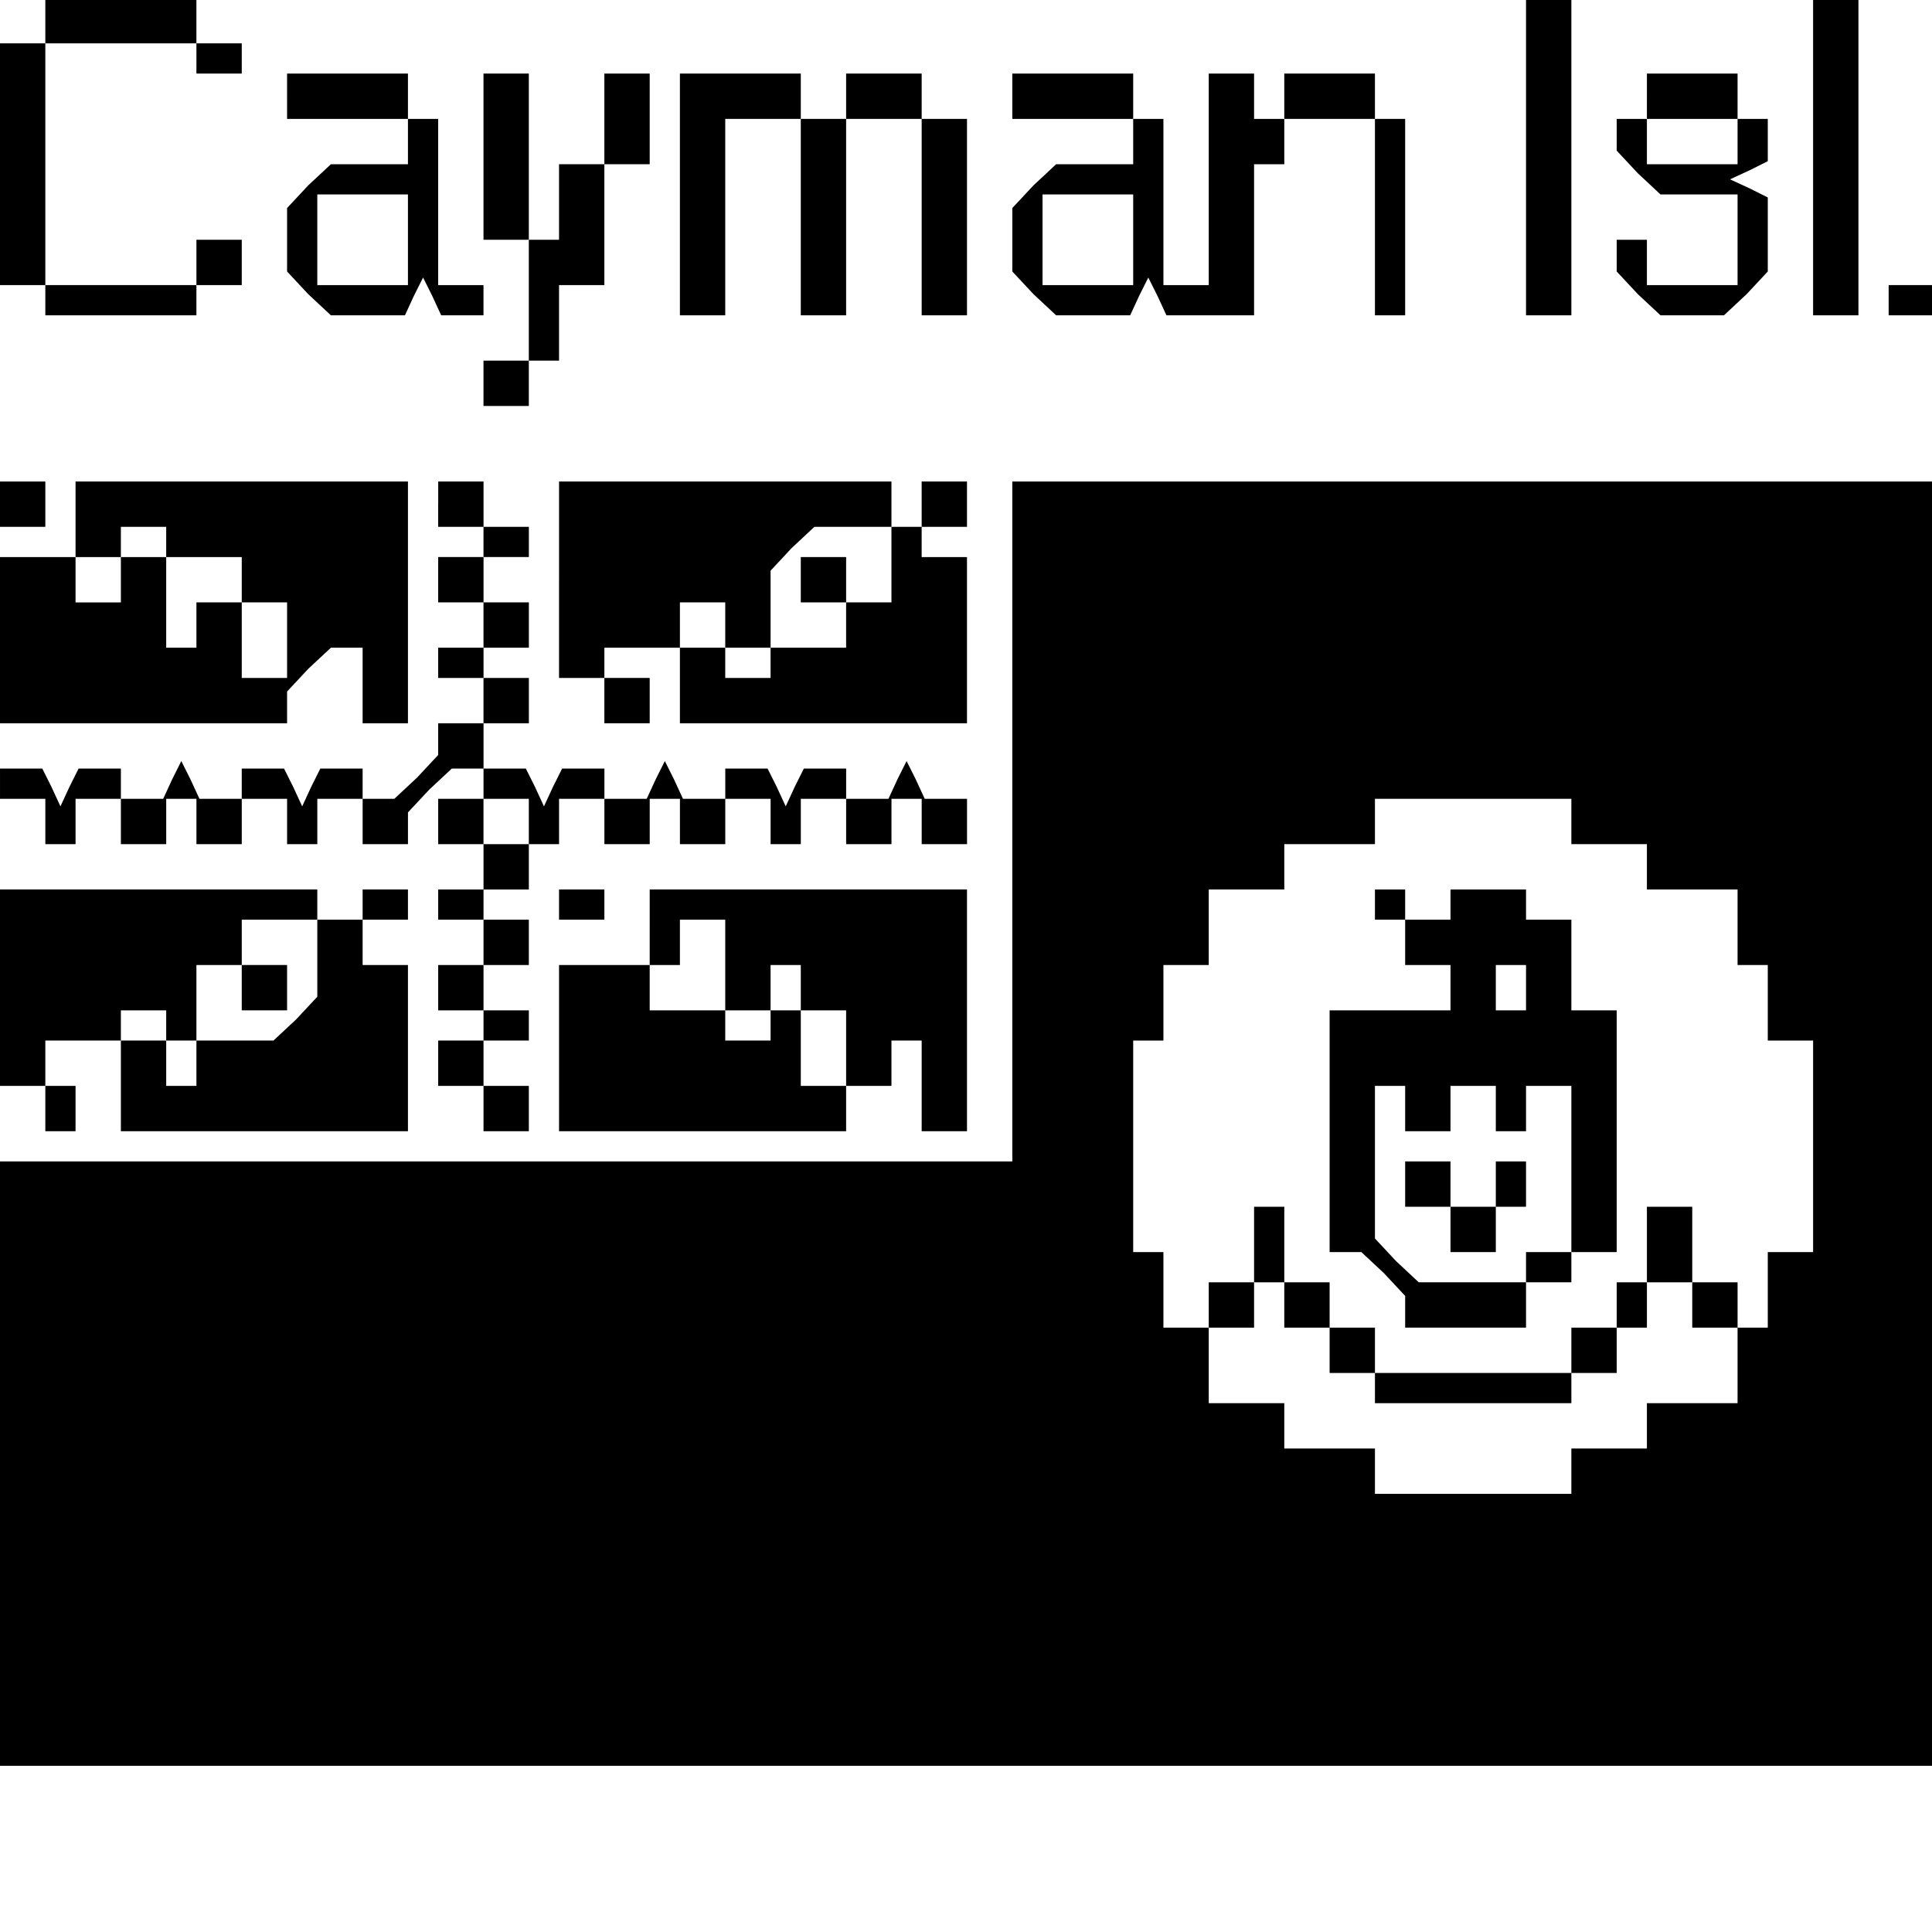 <?xml version="1.0" standalone="no"?>
<!DOCTYPE svg PUBLIC "-//W3C//DTD SVG 20010904//EN"
 "http://www.w3.org/TR/2001/REC-SVG-20010904/DTD/svg10.dtd">
<svg version="1.0" xmlns="http://www.w3.org/2000/svg"
 width="468pt" height="468pt" viewBox="0 0 468 468"
 preserveAspectRatio="xMidYMid meet">
<g transform="translate(0,468) scale(0.366,-0.366)"
fill="#000000" stroke="none">
<path d="M30 1265 l0 -15 -15 0 -15 0 0 -80 0 -80 15 0 15 0 0 -10 0 -10 50 0
50 0 0 10 0 10 15 0 15 0 0 15 0 15 -15 0 -15 0 0 -15 0 -15 -50 0 -50 0 0 80
0 80 50 0 50 0 0 -10 0 -10 15 0 15 0 0 10 0 10 -15 0 -15 0 0 15 0 15 -50 0
-50 0 0 -15z"/>
<path d="M1010 1175 l0 -105 15 0 15 0 0 105 0 105 -15 0 -15 0 0 -105z"/>
<path d="M1200 1175 l0 -105 15 0 15 0 0 105 0 105 -15 0 -15 0 0 -105z"/>
<path d="M190 1215 l0 -15 40 0 40 0 0 -15 0 -15 -26 0 -25 0 -15 -14 -14 -15
0 -21 0 -21 14 -15 15 -14 24 0 25 0 6 13 6 12 6 -12 6 -13 14 0 14 0 0 10 0
10 -15 0 -15 0 0 55 0 55 -10 0 -10 0 0 15 0 15 -40 0 -40 0 0 -15z m80 -95
l0 -30 -30 0 -30 0 0 30 0 30 30 0 30 0 0 -30z"/>
<path d="M320 1175 l0 -55 15 0 15 0 0 55 0 55 -15 0 -15 0 0 -55z"/>
<path d="M400 1200 l0 -30 -15 0 -15 0 0 -25 0 -25 -10 0 -10 0 0 -40 0 -40
-15 0 -15 0 0 -15 0 -15 15 0 15 0 0 15 0 15 10 0 10 0 0 25 0 25 15 0 15 0 0
40 0 40 15 0 15 0 0 30 0 30 -15 0 -15 0 0 -30z"/>
<path d="M450 1150 l0 -80 15 0 15 0 0 65 0 65 25 0 25 0 0 -65 0 -65 15 0 15
0 0 65 0 65 25 0 25 0 0 -65 0 -65 15 0 15 0 0 65 0 65 -15 0 -15 0 0 15 0 15
-25 0 -25 0 0 -15 0 -15 -15 0 -15 0 0 15 0 15 -40 0 -40 0 0 -80z"/>
<path d="M670 1215 l0 -15 40 0 40 0 0 -15 0 -15 -26 0 -25 0 -15 -14 -14 -15
0 -21 0 -21 14 -15 15 -14 24 0 25 0 6 13 6 12 6 -12 6 -13 29 0 29 0 0 50 0
50 10 0 10 0 0 15 0 15 -10 0 -10 0 0 15 0 15 -15 0 -15 0 0 -70 0 -70 -15 0
-15 0 0 55 0 55 -10 0 -10 0 0 15 0 15 -40 0 -40 0 0 -15z m80 -95 l0 -30 -30
0 -30 0 0 30 0 30 30 0 30 0 0 -30z"/>
<path d="M850 1215 l0 -15 30 0 30 0 0 -65 0 -65 10 0 10 0 0 65 0 65 -10 0
-10 0 0 15 0 15 -30 0 -30 0 0 -15z"/>
<path d="M1090 1215 l0 -15 -10 0 -10 0 0 -11 0 -10 14 -15 15 -14 25 0 26 0
0 -30 0 -30 -30 0 -30 0 0 15 0 15 -10 0 -10 0 0 -11 0 -10 14 -15 15 -14 21
0 21 0 15 14 14 15 0 24 0 25 -12 6 -13 6 13 6 12 6 0 14 0 14 -10 0 -10 0 0
15 0 15 -30 0 -30 0 0 -15z m60 -30 l0 -15 -30 0 -30 0 0 15 0 15 30 0 30 0 0
-15z"/>
<path d="M1250 1080 l0 -10 15 0 15 0 0 10 0 10 -15 0 -15 0 0 -10z"/>
<path d="M0 945 l0 -15 15 0 15 0 0 15 0 15 -15 0 -15 0 0 -15z"/>
<path d="M50 935 l0 -25 15 0 15 0 0 10 0 10 15 0 15 0 0 -10 0 -10 25 0 25 0
0 -15 0 -15 15 0 15 0 0 -25 0 -25 -15 0 -15 0 0 25 0 25 -15 0 -15 0 0 -15 0
-15 -10 0 -10 0 0 30 0 30 -15 0 -15 0 0 -15 0 -15 -15 0 -15 0 0 15 0 15 -25
0 -25 0 0 -55 0 -55 95 0 95 0 0 11 0 10 14 15 15 14 10 0 11 0 0 -25 0 -25
15 0 15 0 0 80 0 80 -110 0 -110 0 0 -25z"/>
<path d="M290 945 l0 -15 15 0 15 0 0 -10 0 -10 -15 0 -15 0 0 -15 0 -15 15 0
15 0 0 -15 0 -15 -15 0 -15 0 0 -10 0 -10 15 0 15 0 0 -15 0 -15 -15 0 -15 0
0 -11 0 -10 -14 -15 -15 -14 -10 0 -11 0 0 10 0 10 -14 0 -14 0 -6 -12 -6 -13
-6 13 -6 12 -14 0 -14 0 0 -10 0 -10 -14 0 -14 0 -6 13 -6 12 -6 -12 -6 -13
-14 0 -14 0 0 10 0 10 -14 0 -14 0 -6 -12 -6 -13 -6 13 -6 12 -14 0 -14 0 0
-10 0 -10 15 0 15 0 0 -15 0 -15 10 0 10 0 0 15 0 15 15 0 15 0 0 -15 0 -15
15 0 15 0 0 15 0 15 10 0 10 0 0 -15 0 -15 15 0 15 0 0 15 0 15 15 0 15 0 0
-15 0 -15 10 0 10 0 0 15 0 15 15 0 15 0 0 -15 0 -15 15 0 15 0 0 11 0 10 14
15 15 14 10 0 11 0 0 -10 0 -10 -15 0 -15 0 0 -15 0 -15 15 0 15 0 0 -15 0
-15 -15 0 -15 0 0 -10 0 -10 15 0 15 0 0 -15 0 -15 -15 0 -15 0 0 -15 0 -15
15 0 15 0 0 -10 0 -10 -15 0 -15 0 0 -15 0 -15 15 0 15 0 0 -15 0 -15 15 0 15
0 0 15 0 15 -15 0 -15 0 0 15 0 15 15 0 15 0 0 10 0 10 -15 0 -15 0 0 15 0 15
15 0 15 0 0 15 0 15 -15 0 -15 0 0 10 0 10 15 0 15 0 0 15 0 15 10 0 10 0 0
15 0 15 15 0 15 0 0 -15 0 -15 15 0 15 0 0 15 0 15 10 0 10 0 0 -15 0 -15 15
0 15 0 0 15 0 15 15 0 15 0 0 -15 0 -15 10 0 10 0 0 15 0 15 15 0 15 0 0 -15
0 -15 15 0 15 0 0 15 0 15 10 0 10 0 0 -15 0 -15 15 0 15 0 0 15 0 15 -14 0
-14 0 -6 13 -6 12 -6 -12 -6 -13 -14 0 -14 0 0 10 0 10 -14 0 -14 0 -6 -12 -6
-13 -6 13 -6 12 -14 0 -14 0 0 -10 0 -10 -14 0 -14 0 -6 13 -6 12 -6 -12 -6
-13 -14 0 -14 0 0 10 0 10 -14 0 -14 0 -6 -12 -6 -13 -6 13 -6 12 -14 0 -14 0
0 15 0 15 15 0 15 0 0 15 0 15 -15 0 -15 0 0 10 0 10 15 0 15 0 0 15 0 15 -15
0 -15 0 0 15 0 15 15 0 15 0 0 10 0 10 -15 0 -15 0 0 15 0 15 -15 0 -15 0 0
-15z m60 -210 l0 -15 -15 0 -15 0 0 15 0 15 15 0 15 0 0 -15z"/>
<path d="M370 895 l0 -65 15 0 15 0 0 10 0 10 25 0 25 0 0 15 0 15 15 0 15 0
0 -15 0 -15 15 0 15 0 0 26 0 25 14 15 15 14 25 0 26 0 0 15 0 15 -110 0 -110
0 0 -65z"/>
<path d="M610 945 l0 -15 -10 0 -10 0 0 -25 0 -25 -15 0 -15 0 0 -15 0 -15
-25 0 -25 0 0 -10 0 -10 -15 0 -15 0 0 10 0 10 -15 0 -15 0 0 -25 0 -25 95 0
95 0 0 55 0 55 -15 0 -15 0 0 10 0 10 15 0 15 0 0 15 0 15 -15 0 -15 0 0 -15z"/>
<path d="M670 735 l0 -225 -335 0 -335 0 0 -200 0 -200 640 0 640 0 0 425 0
425 -305 0 -305 0 0 -225z m370 0 l0 -15 25 0 25 0 0 -15 0 -15 30 0 30 0 0
-25 0 -25 10 0 10 0 0 -25 0 -25 15 0 15 0 0 -70 0 -70 -15 0 -15 0 0 -25 0
-25 -10 0 -10 0 0 -25 0 -25 -30 0 -30 0 0 -15 0 -15 -25 0 -25 0 0 -15 0 -15
-65 0 -65 0 0 15 0 15 -30 0 -30 0 0 15 0 15 -25 0 -25 0 0 25 0 25 15 0 15 0
0 15 0 15 10 0 10 0 0 -15 0 -15 15 0 15 0 0 -15 0 -15 15 0 15 0 0 -10 0 -10
65 0 65 0 0 10 0 10 15 0 15 0 0 15 0 15 10 0 10 0 0 15 0 15 15 0 15 0 0 -15
0 -15 15 0 15 0 0 15 0 15 -15 0 -15 0 0 25 0 25 -15 0 -15 0 0 -25 0 -25 -10
0 -10 0 0 -15 0 -15 -15 0 -15 0 0 -15 0 -15 -65 0 -65 0 0 15 0 15 -15 0 -15
0 0 15 0 15 -15 0 -15 0 0 25 0 25 -10 0 -10 0 0 -25 0 -25 -15 0 -15 0 0 -15
0 -15 -15 0 -15 0 0 25 0 25 -10 0 -10 0 0 70 0 70 10 0 10 0 0 25 0 25 15 0
15 0 0 25 0 25 25 0 25 0 0 15 0 15 30 0 30 0 0 15 0 15 65 0 65 0 0 -15z"/>
<path d="M910 680 l0 -10 10 0 10 0 0 -15 0 -15 15 0 15 0 0 -15 0 -15 -40 0
-40 0 0 -80 0 -80 11 0 10 0 15 -14 14 -15 0 -10 0 -11 40 0 40 0 0 15 0 15
15 0 15 0 0 10 0 10 15 0 15 0 0 80 0 80 -15 0 -15 0 0 30 0 30 -15 0 -15 0 0
10 0 10 -25 0 -25 0 0 -10 0 -10 -15 0 -15 0 0 10 0 10 -10 0 -10 0 0 -10z
m100 -55 l0 -15 -10 0 -10 0 0 15 0 15 10 0 10 0 0 -15z m-80 -80 l0 -15 15 0
15 0 0 15 0 15 15 0 15 0 0 -15 0 -15 10 0 10 0 0 15 0 15 15 0 15 0 0 -55 0
-55 -15 0 -15 0 0 -10 0 -10 -36 0 -35 0 -15 14 -14 15 0 50 0 51 10 0 10 0 0
-15z"/>
<path d="M930 495 l0 -15 15 0 15 0 0 -15 0 -15 15 0 15 0 0 15 0 15 10 0 10
0 0 15 0 15 -10 0 -10 0 0 -15 0 -15 -15 0 -15 0 0 15 0 15 -15 0 -15 0 0 -15z"/>
<path d="M530 895 l0 -15 15 0 15 0 0 15 0 15 -15 0 -15 0 0 -15z"/>
<path d="M400 815 l0 -15 15 0 15 0 0 15 0 15 -15 0 -15 0 0 -15z"/>
<path d="M0 625 l0 -65 15 0 15 0 0 -15 0 -15 10 0 10 0 0 15 0 15 -10 0 -10
0 0 15 0 15 25 0 25 0 0 10 0 10 15 0 15 0 0 -10 0 -10 10 0 10 0 0 25 0 25
15 0 15 0 0 15 0 15 25 0 25 0 0 -26 0 -25 -14 -15 -15 -14 -25 0 -26 0 0 -15
0 -15 -10 0 -10 0 0 15 0 15 -15 0 -15 0 0 -30 0 -30 95 0 95 0 0 55 0 55 -15
0 -15 0 0 15 0 15 15 0 15 0 0 10 0 10 -15 0 -15 0 0 -10 0 -10 -15 0 -15 0 0
10 0 10 -105 0 -105 0 0 -65z"/>
<path d="M370 680 l0 -10 15 0 15 0 0 10 0 10 -15 0 -15 0 0 -10z"/>
<path d="M430 665 l0 -25 -30 0 -30 0 0 -55 0 -55 95 0 95 0 0 15 0 15 15 0
15 0 0 15 0 15 10 0 10 0 0 -30 0 -30 15 0 15 0 0 80 0 80 -105 0 -105 0 0
-25z m50 -25 l0 -30 15 0 15 0 0 15 0 15 10 0 10 0 0 -15 0 -15 15 0 15 0 0
-25 0 -25 -15 0 -15 0 0 25 0 25 -10 0 -10 0 0 -10 0 -10 -15 0 -15 0 0 10 0
10 -25 0 -25 0 0 15 0 15 10 0 10 0 0 15 0 15 15 0 15 0 0 -30z"/>
<path d="M160 625 l0 -15 15 0 15 0 0 15 0 15 -15 0 -15 0 0 -15z"/>
</g>
</svg>
